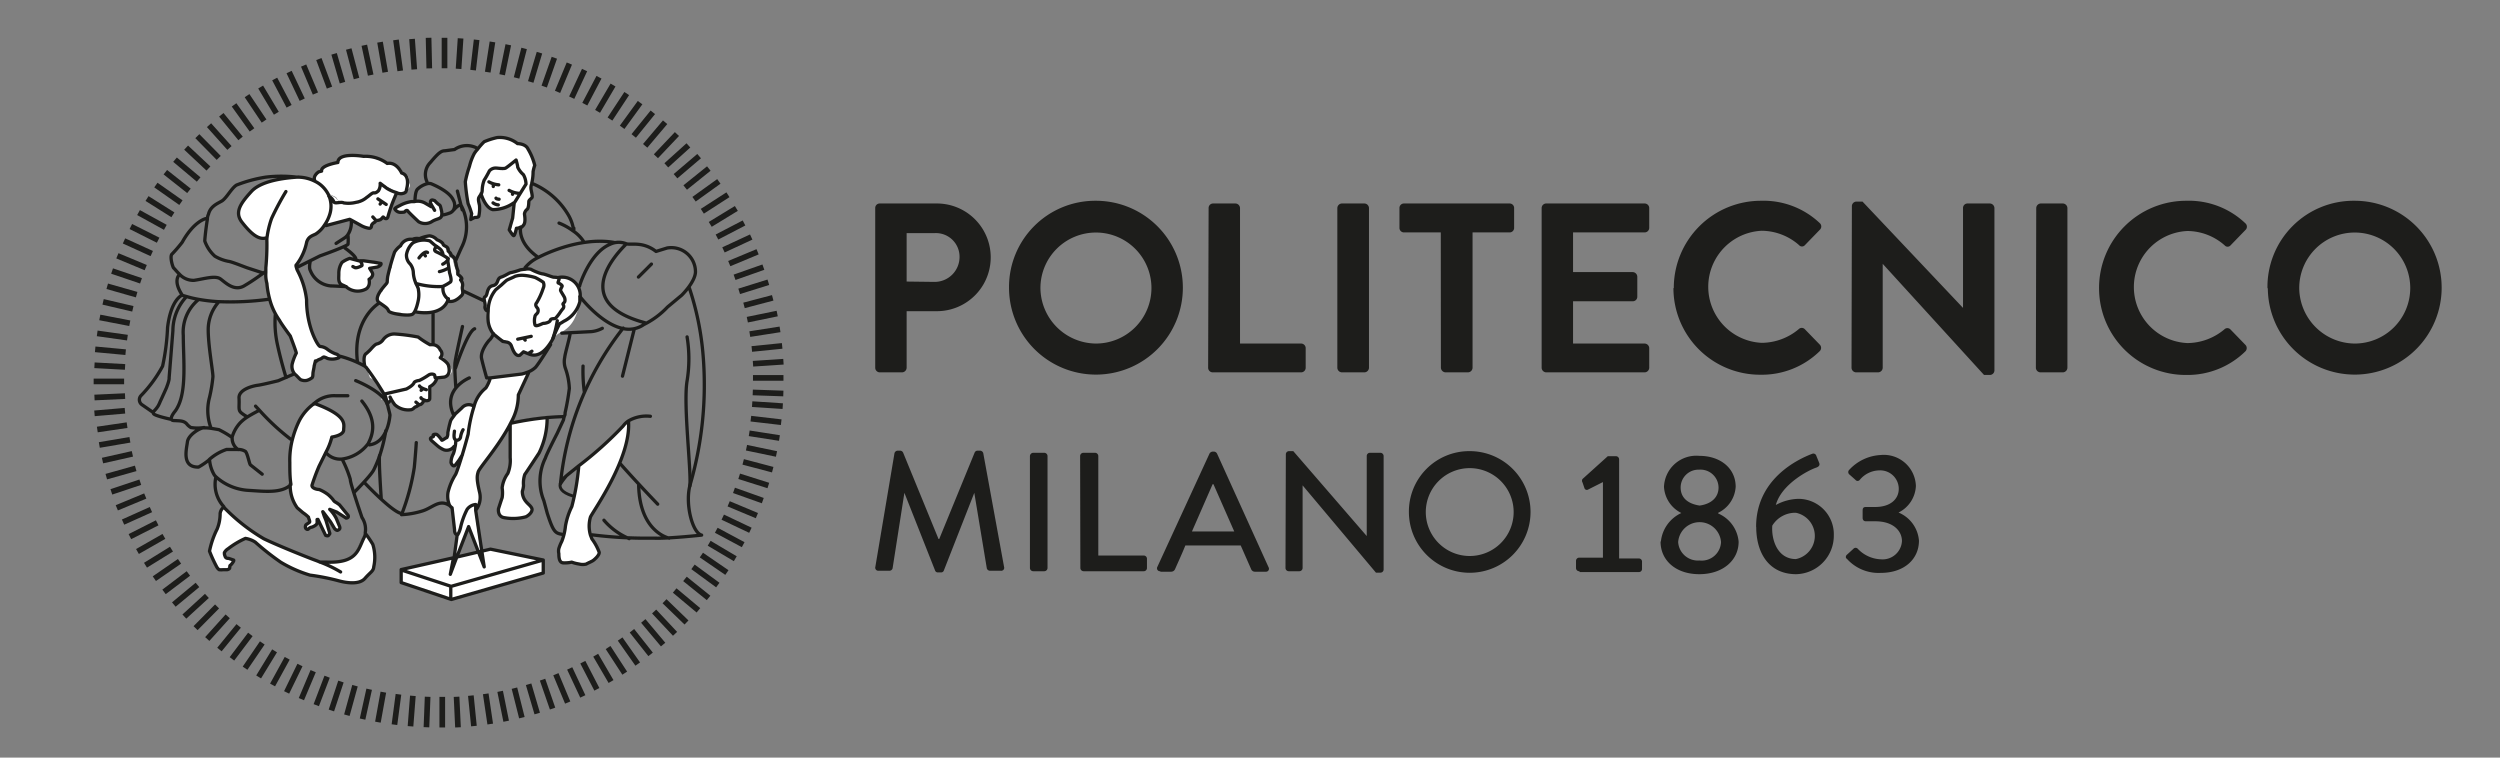 <svg id="Livello_1" data-name="Livello 1" xmlns="http://www.w3.org/2000/svg" xmlns:xlink="http://www.w3.org/1999/xlink" viewBox="0 0 211.69 64.15"><rect x="0" y="0" width="211.69" height="64.15" fill="#808080" stroke="none"/><defs><style>.cls-1,.cls-2,.cls-6,.cls-7{fill:none;}.cls-2,.cls-6,.cls-7{stroke:#1d1d1b;}.cls-2{stroke-miterlimit:10;stroke-width:0.48px;}.cls-3{clip-path:url(#clip-path);}.cls-4{fill:#fff;}.cls-5{fill:#9bbdd5;}.cls-6,.cls-7{stroke-linecap:round;stroke-linejoin:round;}.cls-6{stroke-width:0.28px;}.cls-7{stroke-width:0.25px;}.cls-8{fill:#1d1d1b;}</style><clipPath id="clip-path"><rect class="cls-1" x="-187.23" y="-265.89" width="595.28" height="841.89"/></clipPath></defs><title>logo polimi</title><path class="cls-2" d="M66.28,34.39l-2.59-.17m2.46,1.53-2.57-.3M66,37.09l-2.56-.4m2.31,1.75-2.54-.53m2.22,1.86-2.5-.66m2.13,2-2.47-.78m2,2.06-2.44-.87m1.94,2.14-2.39-1m1.84,2.24-2.34-1.11m1.73,2.33-2.28-1.22m1.61,2.41L60.05,46m1.5,2.48L59.39,47m1.39,2.54L58.68,48M60,50.63l-2-1.61m1.14,2.66L57.13,50m1,2.71-1.86-1.8m.89,2.76-1.77-1.89m.76,2.8-1.68-2m.62,2.83-1.58-2M54,56.23l-1.49-2.12M52.9,57l-1.41-2.17m.25,2.88-1.3-2.23m.1,2.89-1.19-2.3m0,2.9L48.24,56.6m-.17,2.89-1-2.4M46.79,60l-.85-2.45m-.45,2.87-.73-2.48m-.57,2.83-.63-2.5m-.7,2.8-.51-2.53m-.84,2.77-.38-2.56m-1,2.73-.26-2.58m-1.09,2.69L38.66,59M37.45,61.6l0-2.59m-1.34,2.57.1-2.58m-1.45,2.5.2-2.58m-1.56,2.44.34-2.57M32,61.15l.46-2.54M30.7,60.89l.56-2.53m-1.89,2.2.69-2.5m-2,2.1.81-2.45m-2.09,2,.92-2.41m-2.18,1.9,1-2.37m-2.25,1.8,1.13-2.32M23.08,58l1.24-2.26M21.9,57.32l1.35-2.21m-2.5,1.47,1.46-2.14m-2.57,1.35,1.56-2.07M18.58,55l1.63-2m-2.66,1.11,1.73-1.92m-2.72,1,1.82-1.84m-2.77.86,1.91-1.75m-2.8.73,2-1.66m-2.83.59,2.06-1.56M13.07,49l2.13-1.47m-2.88.33,2.2-1.36m-2.88.2,2.24-1.28M11,45.44l2.31-1.17m-2.89-.06,2.36-1.06M9.89,43,12.3,42m-2.87-.35,2.45-.82M9,40.36l2.49-.7M8.68,39l2.53-.57m-2.8-.75L11,37.24m-2.76-.87L10.76,36M8,35l2.58-.22M8,33.66l2.59-.12M7.93,32.3h2.58M8,30.93l2.59.14M8.06,29.58l2.58.24M8.23,28.23l2.56.36M8.45,26.88l2.54.49M8.73,25.56l2.52.59M9.08,24.24l2.49.71m-2.08-2,2.45.83m-2-2.12,2.4,1M10.5,20.4l2.35,1.07m-1.77-2.29,2.31,1.16M11.73,18,14,19.25m-1.55-2.44,2.19,1.38m-1.44-2.52,2.12,1.49M14,14.58l2,1.58m-1.18-2.64,2,1.68m-1.06-2.7,1.89,1.77m-.94-2.74,1.81,1.84m-.82-2.77,1.73,1.93m-.69-2.81,1.63,2m-.55-2.84L21.34,11M20.92,8.1l1.44,2.15m-.29-2.88L23.4,9.59m-.14-2.9L24.48,9m0-2.9,1.11,2.34m.12-2.89,1,2.37M27,5l.9,2.42m.39-2.86L29,7m.53-2.85.66,2.5m.66-2.82.54,2.53m.79-2.79.44,2.55m.91-2.74L33.89,6m1-2.7.19,2.58M36.29,3.2l.06,2.59M37.64,3.2l0,2.58M39,3.25l-.17,2.58m1.53-2.46-.3,2.57m1.64-2.39-.4,2.56m1.74-2.32-.52,2.54M44.38,4.1l-.64,2.5m1.94-2.14-.74,2.48m2-2.05-.86,2.44m2.13-1.95-1,2.4M49.5,5.93,48.41,8.27m2.31-1.73-1.2,2.28M51.91,7.2,50.6,9.43m2.47-1.51-1.42,2.16M54.2,8.69l-1.52,2.09m2.6-1.27-1.62,2m2.66-1.16-1.69,2m2.69-1-1.78,1.88m2.75-.92L56.42,14m2.78-.78-2,1.7m2.82-.65-2,1.61m2.85-.52-2.1,1.51m2.87-.38-2.17,1.4m2.88-.24L60.14,19M63,18.88l-2.29,1.19m2.9,0-2.35,1.09m2.89.16-2.4,1m2.89.3-2.44.86m2.86.42-2.47.77m2.84.55L63,25.86m2.81.69-2.53.52m2.77.82-2.56.4m2.74,1-2.57.26m2.68,1.08-2.58.17M66.34,32l-2.58,0m2.57,1.32-2.59-.09"/><g class="cls-3"><path class="cls-4" d="M33.28,28.21a1.88,1.88,0,0,0-.49.23,7.87,7.87,0,0,1-.82.61,10.05,10.05,0,0,0-1.08,1,1,1,0,0,0-.07.59c.05.12.47,1.19.49,1.29s.4.2.45.34.09.42.65.71l-.11.89.31-.23s1.3.07,1.44-.19a2.69,2.69,0,0,1,1-.87c.34-.16,1.14-.69,1.37-.79s.73.24.89.24,1.31-.25.82-.93-.75-1-.7-1.16-.23-.73-.93-.8a1.43,1.43,0,0,1-1-.61Z"/><path class="cls-4" d="M46.56,23.41s-1.22-.5-1.54-.57a6,6,0,0,0-2.23.5c-.46.26-.7.43-.77.63s-.71.37-.71.54a7.19,7.19,0,0,1-.28.82,2,2,0,0,0,.1.91c.11.12.07.77.18.91s.33,1,.78,1.32,1.06.46,1.15.63.53,1.13.75,1,.37-.4.65-.26a1.3,1.3,0,0,0,1.38-.1c.43-.39.86-1.3,1.36-1.54a2.57,2.57,0,0,0,1.31-1.31,4.54,4.54,0,0,0,.4-2.39A1.27,1.27,0,0,0,48,23.6c-.27,0-1.47-.19-1.47-.19"/><path class="cls-4" d="M47.33,46.44a2.62,2.62,0,0,1,.25-.61,4.88,4.88,0,0,0,.3-1.29,6.07,6.07,0,0,1,.55-1.65A20.23,20.23,0,0,0,49,39.55l0-.07a31.59,31.59,0,0,0,3.8-3.4,1.63,1.63,0,0,1,.44-.43l0,0c.22,3.11-2.93,7.5-3.22,8.07a2.73,2.73,0,0,0,0,1.55c0,.17.07.27.07.27a4.77,4.77,0,0,1,.63,1.14c0,.25-.38.58-.51.68s-.43.21-.59.31a1.22,1.22,0,0,1-.61,0,3,3,0,0,1-.62-.16,2.71,2.71,0,0,1-.75.06c-.29,0-.31-.38-.35-.78a1.24,1.24,0,0,1,0-.43"/></g><polygon class="cls-4" points="45.99 48.5 38.16 50.8 38.13 50.14 38.13 50.14 38.16 49.63 46.03 47.41 45.99 48.5"/><g class="cls-3"><path class="cls-4" d="M42.72,43.82c-.62-.08-.51-.75-.51-.75s.26-.81.31-.94a3.19,3.19,0,0,0,0-.83A2.67,2.67,0,0,1,43,40.07a2.84,2.84,0,0,0,.17-1.42c0-.21,0-2.4,0-2.4l0,0h0c.1-.17.19-.35.28-.53l.05,0a20.19,20.19,0,0,1,2.86-.45v.12a6.76,6.76,0,0,1-.68,3s-1.06,1.62-1.2,1.82a2,2,0,0,0-.11.94,2.65,2.65,0,0,1-.1.49,1.2,1.2,0,0,0,.3.86c.16.21.4.36.5.58s-.17.55-.5.71a4.16,4.16,0,0,1-1.81.08"/><path class="cls-4" d="M39.39,15.35a11.48,11.48,0,0,1,.34-1.3,6.13,6.13,0,0,1,.4-1.07,3,3,0,0,1,.29-.37h0A6.18,6.18,0,0,1,41,12a6.15,6.15,0,0,1,1.09-.34,2.36,2.36,0,0,1,1.73.51s.68,0,.88.46A4.91,4.91,0,0,1,45.28,14c0,.21-.17.43-.15.54a3.31,3.31,0,0,1-.11.95.64.64,0,0,1,0,.07.87.87,0,0,0-.08.4c0,.16.17.68.08.78s-.25.21-.25.31,0,.56-.16.68a.64.64,0,0,0-.22.38c0,.09.13.68-.07.94a1.24,1.24,0,0,1-.19.2h0c-.11.09-.2.1-.23.05s-.19.2-.19.18l-.06.17s-.05.43-.15.39-.25-.49-.25-.49l.18-1,.12-1.26v-.05l1-1.61a1.72,1.72,0,0,0-.22-.8,2,2,0,0,1-.48-.63c0-.14-.13-.61-.13-.61s-.73.59-.89.68-.68,0-.83,0a.7.7,0,0,0-.54.24c-.08.17-.37.67-.44.78a2.6,2.6,0,0,0-.17.89.59.59,0,0,1-.13.34,1.53,1.53,0,0,0-.16.26c-.07.18,0,.35.06.64a3.38,3.38,0,0,1-.05.89c0,.14-.28.14-.33.14a2.19,2.19,0,0,0-.37.17s.07-.39.09-.48a5.91,5.91,0,0,0-.3-.85,14,14,0,0,1-.24-1.86"/><path class="cls-4" d="M38.68,47.16l-.28.06.27-2h0a2.2,2.2,0,0,0,.23-.58,6.56,6.56,0,0,1,.56-1.56,1.05,1.05,0,0,1,.73-.42l0,.51.5,3.56-.09.26-.94-2.44Z"/><path class="cls-4" d="M40.82,16.1a2.9,2.9,0,0,1,.16-.89,9,9,0,0,0,.45-.78.68.68,0,0,1,.54-.24,2.31,2.31,0,0,0,.83,0c.16-.09.89-.68.89-.68s.11.47.13.61a2,2,0,0,0,.48.63,1.72,1.72,0,0,1,.22.8l-1,1.61v.05h-.05a3.08,3.08,0,0,1-1.76.57c-.63-.17-1-1.35-1-1.35h-.07a.59.59,0,0,0,.13-.34"/></g><polygon class="cls-4" points="33.97 48.26 38.4 47.22 38.68 47.16 40.29 46.78 40.56 46.72 41.53 46.49 46.03 47.41 38.16 49.63 33.97 48.26"/><g class="cls-3"><path class="cls-4" d="M37.93,41.68a5.25,5.25,0,0,1,.65-1.49,16.94,16.94,0,0,0,.57-1.72c.26-.85.49-1.68.49-1.68a11.87,11.87,0,0,1,.49-2.35,2.94,2.94,0,0,1,1-1.57,3.15,3.15,0,0,0,.37-.81V32l2.68-.33a2.66,2.66,0,0,0,.41-.13l.15.07-.86,1.85a4.6,4.6,0,0,1-.59,2.27c-.09.19-.19.38-.29.57-1,1.77-2.4,3.47-2.46,3.68s-.15.58.12,1.72a1.79,1.79,0,0,1-.32,1.51h-.06l0-.51a1.05,1.05,0,0,0-.73.42,6.56,6.56,0,0,0-.56,1.56,2.2,2.2,0,0,1-.23.58h0c-.3,0-.28-.42-.28-.42L38.27,43a.87.87,0,0,1-.22-.26,2.12,2.12,0,0,1-.12-1.08"/><polyline class="cls-5" points="38.58 35.03 38.58 35.03 38.58 35.03 38.58 35.03"/><path class="cls-5" d="M38.57,35Z"/><path class="cls-4" d="M36.6,37.41c-.42-.36.18-.26.1-.45s.12-.16.25-.14.42.44.46.5.37-.18.43-.23.08-.28.08-.4a9.9,9.9,0,0,1,.23-1c.05-.14,0-.1.42-.64h0l.5-.45a.75.75,0,0,1,1-.15h0a13,13,0,0,0-.49,2.36s-.23.83-.49,1.68h0l-.27.44-.27.37c-.26.36-.42-.14-.42-.14a1.43,1.43,0,0,1,.2-.75,2.09,2.09,0,0,0,.12-.53h-.05a.77.77,0,0,1-.82.28,2.11,2.11,0,0,1-.61-.37Z"/><path class="cls-5" d="M38.57,35Z"/><path class="cls-4" d="M34.44,21.57a1.78,1.78,0,0,1,.55-1,2,2,0,0,1,1.43-.15l.38.33a3.14,3.14,0,0,1,.51.28.52.52,0,0,1,.2.35,3.45,3.45,0,0,0,.25.41,4.49,4.49,0,0,1,.23.68c0,.09.09.53.09.59s.16.61,0,.75,0,1.46-.15,1.56c-.24.35-.43.9-.78,1a4.41,4.41,0,0,1-1.93,0l.18-1.81a2.8,2.8,0,0,0-.13-.38A2.67,2.67,0,0,1,35,23.11a1.28,1.28,0,0,0-.27-.75,1,1,0,0,1-.31-.79"/><path class="cls-4" d="M33.18,34.06l-.39.11-.27-.76c.12-.21,1.07-.06,1.16-.14s.4,0,.44-.11.2-.1.37-.23.22-.27.33-.29a.63.63,0,0,0,.33-.26c0-.08.29-.12.43-.17a7.3,7.3,0,0,0,.79-.46.49.49,0,0,1,.42-.06c.14,0,.18.29.18.29a1.14,1.14,0,0,1-.47.76s0,.7,0,1-.49.17-.49.17-.16.33-.3.35-.29.18-.4.2a2.67,2.67,0,0,0-.5.28c-.17.11-1-.22-1-.22Z"/><path class="cls-4" d="M34,18a.56.56,0,0,1-.53-.29c0-.09.42-.28.42-.28a2.78,2.78,0,0,1,1-.34l.24,0a1.25,1.25,0,0,1,.94.15l.41.25h.08a1.14,1.14,0,0,1-.1-.2.23.23,0,0,1,0-.27c.08-.12.29,0,.31,0s.15.17.32.3.14,0,.28.63a1,1,0,0,1,0,.32c-.05.32-.4.32-.84.53a1.29,1.29,0,0,1-1.12,0s-.85-.8-.9-.88-.14-.07-.22,0,0,.09-.36.1"/></g><polygon class="cls-4" points="33.97 48.26 38.16 49.63 38.13 50.14 38.13 50.31 38.16 50.41 38.13 50.76 33.93 49.38 33.97 48.26 33.97 48.26"/><g class="cls-3"><path class="cls-4" d="M34.05,26.53c-.2-.15-1,.06-1.14-.2s-.25-.32-.8-.71,0-.89.19-.92.08-.13.08-.13.12-.23.32-.41.11-.17.16-.75.31-.72.31-.72a1.68,1.68,0,0,1,.2-1.16c0-.39.6-.77.6-.77a.78.78,0,0,1,1-.42l.54-.24a1.4,1.4,0,0,0,.44,0,1.11,1.11,0,0,1,.55,0,.47.47,0,0,1,.41.24s.36,0,.41.23.49.1.43.54a1.52,1.52,0,0,1,.27.55c0,.18.3.12.39.47a.51.51,0,0,1,0,.13,3.25,3.25,0,0,0,.15.51c.08.15,0,.29.05.31s.33.25.32.36a2.36,2.36,0,0,1-.05.33.63.63,0,0,1,.18.56c-.09.29.21.56-.17.84s-.44.38-.41.43a3.17,3.17,0,0,0-.4-.15l-.22-.09a.61.61,0,0,1-.2-.2c0-.07-.16-.09-.13-.8l-.06-.11a2.89,2.89,0,0,0,.58-.38c.17-.14,0-.69,0-.75s-.09-.5-.09-.59a4.3,4.3,0,0,0-.17-.54.74.74,0,0,0-.06-.14,3.45,3.45,0,0,1-.25-.41.52.52,0,0,0-.2-.35,4.21,4.21,0,0,0-.51-.28l-.38-.33a1.88,1.88,0,0,0-1.43.16,1.71,1.71,0,0,0-.55,1,1,1,0,0,0,.31.79,1.28,1.28,0,0,1,.27.75,2.67,2.67,0,0,0,.24,1.06,2.8,2.8,0,0,1,.13.38,1.61,1.61,0,0,1,0,.82,2.34,2.34,0,0,0-.13.79c0,.2-.36.38-.4.42s-.65.1-.86,0"/><path class="cls-4" d="M26.68,15.26c-.14-.37.59-.79.59-.81,0-.46.58-.42.58-.42,0-.38.79-.26.79-.26l.36-.46a5.5,5.5,0,0,1,1.82-.06c1-.16,1.07.25,1.07.25a1.45,1.45,0,0,1,1,.35c.21-.17.51.12.51.12a.91.91,0,0,1,.71.69c.76.22.41.71.41.71.44.41,0,.6,0,.7s0,.28-.41.34a.78.78,0,0,1-.43-.09c-.32-.14-.64-.4-.82-.45s-.22-.19-.22-.19c-.18,0-.15.12-.24-.13l-.11,0a1,1,0,0,1-.15.64c-.2.18-.27.18-.39.17s-.41.27-.59.38a.83.83,0,0,1-.36.14c-.1,0-.31.45-.54.28,0,0-.16-.21-.32-.06a.7.7,0,0,1-.73.11c-.23-.13-.6-.18-.67-.38s-.39-.24-.63-.4l-.06,0a2.48,2.48,0,0,0-.7-.84,2.76,2.76,0,0,0-.45-.28l0-.06Z"/><path class="cls-4" d="M28.72,23.09a1.64,1.64,0,0,1,.28-.92c.16-.27.65-.35.65-.35l.45.12.45.12.27,0,.77.11c.09,0,.71.11.71.11.05.18-.31.3-.31.3l-.66.11.2.34c.21.33-.24.6-.24.6a.7.7,0,0,1-.28.83,1.48,1.48,0,0,1-1.66-.2,2.09,2.09,0,0,0-.3-.15c-.44-.17-.32-.58-.33-1"/><path class="cls-4" d="M27.47,19.05a3.24,3.24,0,0,0,.46-.91,2.3,2.3,0,0,0-.12-1.7l.06,0c.24.16.58.27.63.4s.44.25.67.38a.7.7,0,0,0,.73-.11c.15-.15.32.06.32.06.23.17.44-.27.54-.28a.83.83,0,0,0,.36-.14c.18-.11.46-.39.59-.38s.19,0,.39-.17a1,1,0,0,0,.15-.64l.15-.1a.41.41,0,0,0,.26.25s-.11.12.16.19.5.31.82.45l0,.05a.88.88,0,0,0-.16.29,12.7,12.7,0,0,0-.58,1.63c-.09.46-.41.1-.41.1a1.11,1.11,0,0,1-.22.22.88.88,0,0,1-.34.06s-.14.19-.21.2-.2.16-.2.24,0,.19-.2.22a2.08,2.08,0,0,1-.73-.25l-.8-.44-.12-.06-2,.53Z"/><path class="cls-4" d="M24.5,39.22a7.33,7.33,0,0,1,.22-2,9.11,9.11,0,0,1,.58-1.57,4.16,4.16,0,0,1,1.27-1.44c2.87,1,2.51,1.76,2.48,2.23S28,37,28,37a5.35,5.35,0,0,1-.5,1.31l-.17.32L27,39.5a17.1,17.1,0,0,0-.6,1.61c0,.27.44.33.61.38a2.41,2.41,0,0,1,1.17.85.68.68,0,0,0,.16.19,2.21,2.21,0,0,1,.4.25l.66.81c.06.06.11.18.07.24a.31.31,0,0,1-.18.07l-.8-.51-.59-.23a2.88,2.88,0,0,1,.55.76s.19.46.29.68,0,.29-.15.33-.28-.14-.28-.14l-.33-.57-.64-.85.13.39.13.34.17.57s.11.4.15.5,0,.15-.1.2-.25,0-.25,0L26.88,44s0,.14,0,.3-.4.34-.48.36a.44.44,0,0,0-.27.15c-.08.1-.15,0-.15,0-.15-.08-.08-.31-.05-.35s.25-.16.31-.23-.06-.35-.09-.43-.43-.33-.48-.38L25.17,43a3.21,3.21,0,0,1-.59-2h0c0-.59-.06-1.22-.08-1.82"/><path class="cls-4" d="M20.5,18.83c-.66-.84-.15-1.57.79-2.61S24.7,15,25.26,15v0a3.24,3.24,0,0,1,1.4.34,2.76,2.76,0,0,1,.45.28,2.48,2.48,0,0,1,.7.84,2.35,2.35,0,0,1,.12,1.7,3.24,3.24,0,0,1-.46.91,2.46,2.46,0,0,1-.74.75c-.3.15-.6.22-.75.67a5,5,0,0,1-.88,1.93s-.08,0,0,.23a1.53,1.53,0,0,0,.09.24,6.9,6.9,0,0,1,.77,2.49,7.85,7.85,0,0,0,.37,2.43c.21.68.62,1.51.79,1.52a1.1,1.1,0,0,1,.62.25,3,3,0,0,0,.69.38c.08,0,.26.11.29.2s0,.13-.18.19a1.51,1.51,0,0,1-.81,0,.88.88,0,0,0-.3-.12c-.07,0-.17.1-.24.14s-.31.11-.4.23h0c0,.05-.13.33-.15.42a4.86,4.86,0,0,0-.1.61c0,.15,0,.34-.11.39a1.24,1.24,0,0,1-.41.21.87.87,0,0,1-.55-.07c-.14-.12-.3-.32-.44-.43a.45.45,0,0,1-.09-.1,1,1,0,0,1-.17-.78,5.31,5.31,0,0,1,.35-.93c0-.11-.5-1.44-.5-1.44s-.78-1.06-.91-1.32a5.38,5.38,0,0,1-.84-1.81A7.77,7.77,0,0,1,22.6,24a2.65,2.65,0,0,1-.08-.91,3.29,3.29,0,0,1,0-.42,20,20,0,0,0,.08-2.19,2.9,2.9,0,0,0,0-.29h-.09c-.69.25-1.41-.47-2.08-1.31"/><path class="cls-4" d="M18.36,48a11.67,11.67,0,0,1-.66-1.36,7.21,7.21,0,0,1,.65-1.87,3.5,3.5,0,0,0,.24-1.31.82.82,0,0,1,.26-.49l0-.06.07.06a16.21,16.21,0,0,0,3.33,2.62c1.29.62,4.12,1.74,4.42,1.84l.33.13h0l.61,0c2.49.09,2.61-1,3.09-2a1.34,1.34,0,0,0,.14-.36l.1,0a8.06,8.06,0,0,1,.58.86A3.82,3.82,0,0,1,31.66,48c0,.36-.26.4-.76,1s-1.64.35-2.17.2a20.84,20.84,0,0,0-2.47-.48,10.64,10.64,0,0,1-2.47-1.09,22.14,22.14,0,0,1-2.17-1.7,1.84,1.84,0,0,0-.83-.31,7,7,0,0,0-1.48.87.8.8,0,0,0-.3.33c-.05.13,0,.21.06.34s.2.13.3.17l.41.14c.11,0-.2.42-.27.45s-.05.14-.05.22-.18.13-.24.15-.26,0-.31,0a2,2,0,0,1-.35,0s-.2-.18-.2-.24"/><path class="cls-6" d="M16.77,25.4a3.57,3.57,0,0,0-1.25,3c0,2,.31,4.67-.51,6.13a2,2,0,0,1-.2.31s-.62.74-.1.77.84,0,1.1.28a1.26,1.26,0,0,0,.35.31,3.37,3.37,0,0,0,1.12,0M18.5,25.59a3.56,3.56,0,0,0-.87,2.31c0,1.41.4,3.5.4,4a12.78,12.78,0,0,1-.29,1.75,4.23,4.23,0,0,0,.1,2.52M15.21,23.24h0c-.07.06-.57.54.21,1.73m7-1.93-.17.12c-.29.21-.87.63-1.5,1-.88.58-1.64-.22-2.08-.54s-1.39,0-2.25.12a1.61,1.61,0,0,1-1.24-.54c-.22-.21-.38-.42-.47-.5s-.36-1-.14-1.19a12.08,12.08,0,0,0,.86-1c1-1.8,2-2,2-2m9.28,12.05L26.6,31c0,.11-.09.46-.1.61s0,.34-.1.39a1.21,1.21,0,0,1-.42.21.84.84,0,0,1-.54-.07c-.14-.12-.3-.32-.44-.43a.45.45,0,0,1-.09-.1,1,1,0,0,1-.17-.78,4.33,4.33,0,0,1,.35-.93c0-.11-.51-1.45-.51-1.45s-.78-1.05-.91-1.32a5.48,5.48,0,0,1-.84-1.81A7.55,7.55,0,0,1,22.6,24a2.77,2.77,0,0,1-.09-.91c0-.12,0-.27,0-.42a20.79,20.79,0,0,0,.09-2.19,2.52,2.52,0,0,1,0-.29A7.94,7.94,0,0,1,23,18.49a23.55,23.55,0,0,1,1.21-2.27M26.76,30.6h0m-4.53-7.5L21,22.7c-.2-.06-1.4-.55-1.65-.57a3.56,3.56,0,0,1-1.16-.44,3.15,3.15,0,0,1-.85-1.28c0-.17.1-1.13.22-1.84q0-.24.09-.42c.16-.67.72-.89,1.12-1.12s.82-1.09,1.26-1.36A11.55,11.55,0,0,1,22.5,15a10.91,10.91,0,0,1,2.62,0h.14a3.2,3.2,0,0,1,1.39.34,2.46,2.46,0,0,1,.46.28,2.56,2.56,0,0,1,.69.84,2.3,2.3,0,0,1,.12,1.7,3.22,3.22,0,0,1-.45.91,2.46,2.46,0,0,1-.74.75c-.31.15-.61.22-.76.67a4.69,4.69,0,0,1-.87,1.93s-.08,0,0,.24a1.28,1.28,0,0,0,.08.23,7,7,0,0,1,.78,2.5,8.1,8.1,0,0,0,.36,2.42c.21.69.63,1.52.8,1.53a1.12,1.12,0,0,1,.62.25,2.77,2.77,0,0,0,.69.38c.08,0,.25.11.29.2s0,.13-.19.18a1.42,1.42,0,0,1-.8,0,1,1,0,0,0-.3-.12c-.07,0-.17.1-.24.14s-.31.1-.41.23h0l0,0M22.57,20.13c-.69.26-1.41-.46-2.07-1.3s-.16-1.58.79-2.62,3.4-1.18,4-1.22m-.12,7.64,1.08-.54.84-.42s1.25-.44,1.94-.75c.25-.11.43-.2.44-.25a4.13,4.13,0,0,0,0-.71m.27-1.3a1.82,1.82,0,0,1-.32,1.26,1.1,1.1,0,0,1-.25.23l-.71.46m4-2.23s.31.36.41-.1a12.7,12.7,0,0,1,.58-1.63.88.88,0,0,1,.16-.29m-6,2.74,2-.53.12.06.8.44a2.07,2.07,0,0,0,.72.26c.2,0,.2-.14.21-.23s.14-.22.2-.24.2-.19.2-.19a1,1,0,0,0,.35-.07,1.11,1.11,0,0,0,.22-.22h0m-5.79-3.13c-.12-.32.21-.61.35-.7l.24-.06a.09.09,0,0,0,0-.05c0-.46,1.38-.68,1.38-.68,0-.9,2.18-.52,2.18-.52a3.07,3.07,0,0,1,2,.6c.8-.15,1.22.81,1.22.81.76.22.43,1.31.41,1.41s0,.28-.41.34a.78.78,0,0,1-.43-.09,3.23,3.23,0,0,1-.82-.36l-.57-.43a1,1,0,0,1-.15.64c-.2.18-.27.18-.4.17s-.4.27-.58.38a1.8,1.8,0,0,1-.9.42,2.61,2.61,0,0,1-1.06.05c-.23-.13-.75.11-.83-.09a1,1,0,0,0-.43-.48m3.73,1.76.27.3M26.28,22.1s-.15.56,0,.81A2.06,2.06,0,0,0,28,24.21c.13,0,1.32.06,1.32.06M29.21,21s.83.59.91.88m-5.23,9.79-1.33.57s-1.37.34-1.71.38-1.65.32-1.61,1.09-.09,1,.18,1.24a3.09,3.09,0,0,0,.51.34m1-.53s-.53.26-1,.56a3.35,3.35,0,0,0-.58.47A3,3,0,0,0,19.66,37a1,1,0,0,0,0,.17,1.15,1.15,0,0,0,.51.9M19.59,37a8.06,8.06,0,0,0-1.06-.62L18,36.29a3.8,3.8,0,0,0-.76-.06c-.31,0-1.3.6-1.37,1.19s-.52,2.16.94,2.13a5.56,5.56,0,0,0,.82-.55.38.38,0,0,0,.09-.09,4.26,4.26,0,0,1,1.46-.85c.12,0,.6,0,1,0a1.11,1.11,0,0,1,.61.17c.19.24.31,1,.41,1.13l1,.79m5.15,3.19h0l.64.85.34.57s.17.19.27.14.24-.1.15-.33l-.28-.68a3.15,3.15,0,0,0-.55-.76l.59.23.8.51s.13,0,.17-.08,0-.17-.07-.23l-.66-.81a3.14,3.14,0,0,0-.39-.26.6.6,0,0,1-.16-.18,3.41,3.41,0,0,0-.42-.43,3.45,3.45,0,0,0-.75-.43c-.18,0-.65-.1-.61-.37a17.1,17.1,0,0,1,.6-1.61l.41-.83.16-.33a5.38,5.38,0,0,0,.51-1.3s1-.14,1-.61.38-1.19-2.48-2.24a4.13,4.13,0,0,0-1.27,1.45,8.24,8.24,0,0,0-.58,1.56,7,7,0,0,0-.23,2c0,.59,0,1.23.09,1.81m2.29,3h0l.65,1.35s.19.09.25,0,.13-.11.1-.2-.15-.5-.15-.5l-.17-.57-.14-.34-.13-.39M24.58,41a3.16,3.16,0,0,0,.59,2l.48.41a3.26,3.26,0,0,1,.47.38c0,.08.15.37.09.43s-.28.19-.31.23-.1.27.06.35c0,0,.07.06.15,0a.49.49,0,0,1,.27-.16c.07,0,.46-.18.47-.35s0-.29,0-.3m-5.21-9.6.31.33a19.33,19.33,0,0,0,2.65,2.46M17.75,39a2.94,2.94,0,0,0,.41,1.24l.1.11A4.48,4.48,0,0,0,21,41.52c1.37.08,2.82.28,3.63-.48h0m-6.35-.64a2.8,2.8,0,0,0,.66,2.49L19,43a16,16,0,0,0,3.34,2.62c1.28.62,4.11,1.74,4.42,1.84l.33.13a10.74,10.74,0,0,1,1.75.84m-9.95-5.44a.81.81,0,0,0-.25.49,3.48,3.48,0,0,1-.25,1.31,7.39,7.39,0,0,0-.65,1.88A11.67,11.67,0,0,0,18.35,48a.71.71,0,0,0,.21.24,1.76,1.76,0,0,0,.34,0c.05,0,.24,0,.31,0s.23-.06.24-.15,0-.2.05-.22.39-.42.27-.45l-.41-.14c-.1,0-.24,0-.3-.17S19,46.93,19,46.8a.83.83,0,0,1,.31-.33,7.16,7.16,0,0,1,1.47-.88,2.08,2.08,0,0,1,.84.32,22,22,0,0,0,2.16,1.7,10.84,10.84,0,0,0,2.47,1.09,18.93,18.93,0,0,1,2.47.49c.53.14,1.68.36,2.18-.21s.72-.61.75-1a3.69,3.69,0,0,0-.08-1.88,8.06,8.06,0,0,0-.58-.86M28.7,30.14a8.9,8.9,0,0,1,2.16.85l0,0a1.12,1.12,0,0,1,.19.17M29,38.94a9.64,9.64,0,0,1,.66,1.64c0,.26.36,1.33.63,2.17l.36,1.07a1.8,1.8,0,0,1,.28,1.28.7.7,0,0,1,0,.14,1.65,1.65,0,0,1-.14.36c-.48,1-.6,2.08-3.1,2l-.61,0m4.2-9.93c1.43-.19,1.7-2,1.74-2.52,0-.08-.13-.56-.13-.56s-.12-.54-.24-1a25.6,25.6,0,0,0-1.53-2.33M30.89,31s-.22-.92.16-1.09l.05-.05a3.43,3.43,0,0,0,.28-.27c.12-.13.39-.46.56-.47a.91.91,0,0,0,.47-.31,1.18,1.18,0,0,1,1-.53,15.49,15.49,0,0,1,2,.26,7.44,7.44,0,0,0,1,.65,1.83,1.83,0,0,1,.28,0,.72.72,0,0,1,.59.45.45.45,0,0,1,0,.65s.6.35.69.64.17.85-.34,1c0,0-.63.07-.74.07s0-.26-.18-.3a.49.49,0,0,0-.42.06,6,6,0,0,1-.79.46c-.14,0-.4.09-.43.17s-.14.28-.66.55l-1.92.44m.54.24a3.66,3.66,0,0,0,.4.65,1.68,1.68,0,0,0,1.4.42c.2-.06.25-.21.37-.24s.26-.18.4-.2.31-.34.31-.34.47.11.48-.17,0-1,0-1A1.15,1.15,0,0,0,37,32M35.4,34.2l-.18-.15M36,33.9s-.35-.11-.35-.22m-8,4.7a1.57,1.57,0,0,0,1.31.49h0a3.29,3.29,0,0,0,2.21-1.3c.44-.84.77-2-.53-3.61m6.88-9.68a1.07,1.07,0,0,0,.37,1c.06.1.13.24.13.24a.93.93,0,0,0,.47-.06A1.66,1.66,0,0,0,39,25.1c.37-.28.07-.55.16-.85A.6.6,0,0,0,39,23.7a.11.11,0,0,0,.11-.1c0-.11-.29-.34-.33-.36s0-.17,0-.31a2.41,2.41,0,0,1-.15-.51c0-.05-.07-.33-.08-.36a.62.62,0,0,0-.35-.44c0-.2-.25-.36-.25-.36.06-.44-.38-.38-.43-.58S37,20.3,37,20.3a1,1,0,0,0-.63-.33,3.23,3.23,0,0,0-.86.24.93.93,0,0,0-.59.06.93.93,0,0,0-1,.54,1.85,1.85,0,0,0-.51.54,19.35,19.35,0,0,0-.58,2.06c-.08.57,0,.44-.1.59s-1.18,1.22-.63,1.61.7.46.8.71,1.66.46,2,.3.53-1.25.53-1.25a2.44,2.44,0,0,0,0-.83c0-.13-.08-.26-.13-.38A2.63,2.63,0,0,1,35,23.11a1.28,1.28,0,0,0-.27-.76,1,1,0,0,1-.31-.79,1.71,1.71,0,0,1,.55-1,1.93,1.93,0,0,1,1.43-.16l.38.33c.06.05.31.21.48.35a.8.8,0,0,1,.24.4m.42.57c0,.09.14.93.14,1s.24.69.08.83a4.09,4.09,0,0,1-.67.38A7,7,0,0,1,35.21,24m-3.1,1.66s-2.29,1.32-1.84,5m6.4-4.07,0,2.6M32.28,42.19s-.22-3.16-.14-3.61m3-21.58s0-.81.23-1a1.92,1.92,0,0,1,.79-.44.6.6,0,0,1,.35,0c.41.17,1.58.7,1.87,1.38a.85.85,0,0,1,0,.87.68.68,0,0,1-.25.21,3.67,3.67,0,0,1-.7.2m3-5.64h0m-4.28,2.8a1.45,1.45,0,0,1,.28-1.61c.71-.84.94-1,1.24-1l.82-.11a1.81,1.81,0,0,1,1.93-.1m-1.87,9.59s.5-1.14.54-1.21a3.85,3.85,0,0,0,0-3.47c-.13-.34-.65.29-.68.32h0m5.32,1.54s-.14.66-.24.62-.37-.49-.37-.49l.29-1,.13-1.26v0l1-1.61a1.72,1.72,0,0,0-.22-.8,1.89,1.89,0,0,1-.48-.63c0-.14-.14-.61-.14-.61s-.72.59-.88.68-.69,0-.83,0a.7.7,0,0,0-.55.24c-.08.17-.36.67-.44.78a2.6,2.6,0,0,0-.17.89.66.66,0,0,1-.12.34,1.64,1.64,0,0,0-.17.26c-.06.18,0,.35.06.64a3.07,3.07,0,0,1-.05.9c0,.13-.28.14-.33.13a2,2,0,0,0-.36.18s.06-.39.08-.49a5.91,5.91,0,0,0-.3-.85,15.92,15.92,0,0,1-.24-1.86,9.6,9.6,0,0,1,.35-1.3,4.84,4.84,0,0,1,.4-1.07,2.24,2.24,0,0,1,.28-.37h0A5.26,5.26,0,0,1,41,12a6.31,6.31,0,0,1,1.09-.35,2.41,2.41,0,0,1,1.73.51s.69,0,.89.46A5,5,0,0,1,45.28,14a3.08,3.08,0,0,0-.14.54,4.2,4.2,0,0,1-.11.95l0,.07a.85.85,0,0,0-.07.4c0,.16.17.68.08.78s-.25.21-.26.31,0,.56-.15.68a.59.59,0,0,0-.22.38c0,.09.13.68-.07.94a1.25,1.25,0,0,1-.19.2h0a.4.4,0,0,0-.24.06Zm-3-2.93s.34,1.19,1,1.35a3.1,3.1,0,0,0,1.77-.57m5.09,2.26v-.12M45.1,15.55a6.43,6.43,0,0,1,3,2.61,3.49,3.49,0,0,1,.44,1.14v.18h0m.9,1a3.15,3.15,0,0,0-.93-.94,5.23,5.23,0,0,0-1.17-.65m-3.25.33s-.32,1.28,1.43,2.53M41,25.48l-1.81-.86M40.29,43.2a1.79,1.79,0,0,0,.32-1.51c-.27-1.14-.22-1.39-.12-1.73S42,38.05,43,36.28q.16-.28.3-.57a4.71,4.71,0,0,0,.59-2.27l.86-1.85h0M38.4,47.23l-.27,1.4.55-1.46,1-2.58L41,48l-.72-4.78,0-.5a1,1,0,0,0-.73.42,6.41,6.41,0,0,0-.56,1.56,2.2,2.2,0,0,1-.23.58h0c-.3,0-.27-.42-.27-.42L38.28,43a.77.77,0,0,1-.23-.25,2,2,0,0,1-.11-1.08,5,5,0,0,1,.64-1.5c.13-.27.36-1,.58-1.71s.48-1.69.48-1.69a12.09,12.09,0,0,1,.5-2.35,2.9,2.9,0,0,1,1-1.57,3.15,3.15,0,0,0,.37-.81m-2.79,13.2-.27,2m3.33-19a1.37,1.37,0,0,1-.29.51c-.14.11-.85,1-.71,1.62s.43,1.63.43,1.63l.29,0,2.69-.33a3.09,3.09,0,0,0,.41-.13,1.89,1.89,0,0,0,.75-.44c.33-.38,1.27-1.92,1.27-1.92M34,48.27l4.2,1.38L46,47.42l-4.47-.92-2.85.67-.28.06-4.43,1h0m0,0v1.1l4.25,1.43L46,48.52v-1.1m-7.83,2.23v1.08m3.06-24.41a.39.39,0,0,1-.16-.4c.06-.24-.19-.68,0-.79s.15-.42.3-.67a.49.49,0,0,1,.36-.27c.52-.11.31-.6.69-.72s.73-.4.87-.39a6.07,6.07,0,0,0,.77-.23,3.81,3.81,0,0,1,.4-.05,1.1,1.1,0,0,1,.49,0,3.93,3.93,0,0,0,.56.26,2.24,2.24,0,0,0,.42.13c.17,0,.82.27.94.28s.51,0,.47.18-.14.29-.05.32.33.18.31.26-.16.27-.13.37.28.47.33.59.06.31,0,.39-.18.15-.11.22a.28.28,0,0,1,0,.31,3.15,3.15,0,0,0-.25.33,4.25,4.25,0,0,1-.39.5c-.11.08-.41,0-.45.18s-.47.27-.57.26-.64.34-.73.13a1.36,1.36,0,0,1,0-.71c0-.13.2-.24.24-.35a.41.41,0,0,0,0-.31c0-.05-.31-.27-.1-.5A6,6,0,0,0,46,24.4a.58.58,0,0,0,0-.5,4.87,4.87,0,0,0-.68-.4,4.65,4.65,0,0,0-.93-.18,1.94,1.94,0,0,0-.78.08c-.17.1-.61.27-.7.33s-.44.39-.44.39l-.49.41a2.79,2.79,0,0,0-.64,1.8,4.89,4.89,0,0,0,0,.91,2.17,2.17,0,0,0,.41,1c.1.11.82.67.82.67l.35.06a.49.49,0,0,1,.36.27c.09.2.31,1,.74.84l.31-.29.54.22c.07,0,.79.39,1.64-.83a4,4,0,0,0,.27-.43,14.49,14.49,0,0,1,.61-1.35c.08,0,.35-.21.44-.24a2.57,2.57,0,0,0,1.27-1.62s0-.18,0-.43m-.83,3.14c0,.25-.42,1.66-.45,2a1.75,1.75,0,0,0,.06.95,5.76,5.76,0,0,1,.33,1.69,20.07,20.07,0,0,1-.36,2.06c0,.12,0,.21-.07.28l-.07.33-.53,1.14s-.88,1.7-1,2.09a4.38,4.38,0,0,0-.13,3.6l.29,1.07c.5,1.55.67,1.69,1.23,1.78M49,39.55a20.06,20.06,0,0,1-.58,3.34,6.07,6.07,0,0,0-.54,1.66,4.88,4.88,0,0,1-.31,1.29,3.93,3.93,0,0,0-.25.61,1,1,0,0,0,0,.43c0,.4.06.74.35.78a2.67,2.67,0,0,0,.74-.06,3.17,3.17,0,0,0,.63.16,1.22,1.22,0,0,0,.61,0c.16-.1.46-.21.59-.31s.51-.43.5-.68a4.46,4.46,0,0,0-.62-1.14L50,45.32a2.73,2.73,0,0,1,0-1.55c.28-.57,3.44-5,3.22-8.08m1.85-.44a3,3,0,0,0-1.87.4h0a1.79,1.79,0,0,0-.44.43,30.76,30.76,0,0,1-3.8,3.4c-.44.36-.81.65-1,.81a6.69,6.69,0,0,0-.5.67,25.26,25.26,0,0,1,5.31-13.18m-8.31-5.11a3.26,3.26,0,0,1,1.14-.88C45.75,21.71,49,20,52,20.53m-2.92,3.69c0-.1.88-2.83,2.57-3.53A1.68,1.68,0,0,1,53,20.63c.36.16,1.38-.24,2.55.66l.94-.29a2.05,2.05,0,0,1,2.4,2c0,.86-1.17,2-1.17,2l-1.2,1a7,7,0,0,1-2,1.48,2.2,2.2,0,0,1-1.77.34c-1.87-.39-3.61-2.67-3.61-2.67m2,18.9a5.72,5.72,0,0,0,2.14,1.56m-8.51-15.7.27-.17m-6.44,3.09s-.11-1.42-.08-2c0-.31.35-1.85.64-3.18M39.74,32s-2.3.93-1.36,3.07m.2-.05c-.4.54-.37.49-.43.63a9.52,9.52,0,0,0-.23,1,.7.7,0,0,1-.08.4c-.06,0-.4.27-.43.22s-.33-.47-.46-.49-.34,0-.25.13-.52.09-.1.45l.41.36a2.07,2.07,0,0,0,.61.38.77.77,0,0,0,.82-.29M38.58,35h0m1.53-.61a.76.76,0,0,0-1,.15l-.5.46h0m-.13,1.51c0,.15-.15.72.19.77A.33.33,0,0,0,39,37a1.74,1.74,0,0,1,.21-.61m-.62,1s0,.25-.07.51a2.53,2.53,0,0,1-.13.52,1.59,1.59,0,0,0-.2.75s.16.51.42.14l.27-.36.28-.45m2.59-21.32a.85.85,0,0,0,.44.17M42,16.78s0,.07.26.09M37.21,23a2.55,2.55,0,0,0,.68-.26m-2.41-.9s.48-.65.72-.46m-.23.21.05.08m-.21,11.25-.15.13M32.3,17.12l-.11.16m9.58-1.62,0,.13m1.63.46,0,.2m.94,12.2.13.15m-.63-.08,1.14-.24m8.73-.63-1,4m1.91-4.52c-6.51-1.74-2.26-6-1.6-6.66M32,16.84l.7.47m8.7-1.91a2,2,0,0,0,.83.25m.88.47a2,2,0,0,0,.83.25M36.1,33s-.47-.13-.58-.32m-5-10.6.27,0,.77.11c.08,0,.7.12.7.12.06.17-.3.3-.3.3l-.66.11.2.33c.21.34-.25.6-.25.6.13.64-.27.83-.27.83a1.48,1.48,0,0,1-1.66-.19,2.09,2.09,0,0,0-.3-.15c-.44-.18-.32-.59-.33-1a1.65,1.65,0,0,1,.27-.92,2.29,2.29,0,0,1,.66-.34l.45.12.45.12h0s.21.32.11.38-.45.23-.6.15l-.15-.08m8.85-6.39.41,1.59M56.67,45.57s-2.49-.48-2.59-4.45m-23.15-.18s2.31,2.45,3.07,2.54m1.25-6c-.08,1.22-.17,2.1-.17,2.1a18.71,18.71,0,0,1-1.08,4,7.12,7.12,0,0,0,1.79-.32c.86-.28,1.41-1,2.23-.48m5.28-6.95a24.71,24.71,0,0,1,3-.47h0c.92-.08,1.48-.08,1.48-.08m-4.58.62s0,2.64,0,2.85A2.9,2.9,0,0,1,43,40.09a2.57,2.57,0,0,0-.48,1.22,2.74,2.74,0,0,1,0,.83c-.05.13-.31.94-.31.94s-.11.68.52.76a4.12,4.12,0,0,0,1.8-.08c.34-.17.6-.5.5-.72s-.34-.37-.5-.58a1.29,1.29,0,0,1-.3-.86,2,2,0,0,0,.1-.49,2.29,2.29,0,0,1,.11-.94c.15-.2,1.21-1.82,1.21-1.82a6.76,6.76,0,0,0,.68-3M36.8,17.81l-.2-.35a1.59,1.59,0,0,1-.11-.2.23.23,0,0,1,0-.27c.08-.12.29,0,.32,0a2.21,2.21,0,0,0,.31.3c.16.13.14,0,.28.63a1,1,0,0,1,0,.32c-.05.32-.43.26-.84.53a1.08,1.08,0,0,1-1.12,0s-.85-.8-.9-.89-.14-.07-.22,0,0,.09-.36.1a.56.56,0,0,1-.53-.29c0-.09.42-.28.42-.28a2.78,2.78,0,0,1,1-.34l.24,0a1.25,1.25,0,0,1,.94.15l.48.28m-22.06,18s-1.4-.3-1.45-.48a.17.17,0,0,1,0-.17,2.66,2.66,0,0,0,.38-.46,2.73,2.73,0,0,0,.18-.38c.2-.42.52-1.14.52-1.14.29-.74.24-.87.24-.87l.32-4a4.25,4.25,0,0,1,1.11-2.84m7,.18a23.79,23.79,0,0,1-4.31.2,13.93,13.93,0,0,1-1.72-.21,8.82,8.82,0,0,1-.92-.22L15.41,25s-.93.34-1.22,2.72A19.5,19.5,0,0,1,13.77,31a11.22,11.22,0,0,1-1.84,2.51.51.51,0,0,0,.08.75l.91.63M58.35,24.32a24.11,24.11,0,0,1,1.19,5.82,30.36,30.36,0,0,1-1.13,11c-.4,1.65.25,4,1,4.17,0,0-2.83.31-4,.26-.51,0-.57,0-1.14,0a37.53,37.53,0,0,1-4.12-.28"/><path class="cls-7" d="M47.84,40.39s-1.28,1,.64,1.6"/><path class="cls-6" d="M58.18,28.53a11.56,11.56,0,0,1,0,3.72c-.34,2,.38,7.75.23,8.91"/></g><line class="cls-6" x1="54.06" y1="23.46" x2="55.16" y2="22.36"/><g class="cls-3"><path class="cls-6" d="M38.58,31.14s1-3.06,1.61-3.3M30.12,32.23s2.32.91,2.67,2m-9.48-7.55a8.65,8.65,0,0,0,.18,2.49c.31,1.45.73,2.79.73,2.79m11-5.55s2.26.5,2.75-1.11m-5.3,11.17a13.52,13.52,0,0,1-.56,2.23s-.21.58-.46,1.08S30,41.68,30,41.68M26.57,34.2a2.46,2.46,0,0,1,1.88-.69s.57,0,1,0m17.79-10a1.53,1.53,0,0,1,1.89,1.58M37.49,22.37c.41-.21.47-.47.47-.47a6.4,6.4,0,0,0-1-.57c-.35-.15,0-.43,0-.43m10.23,6.26a10.18,10.18,0,0,1-.36,1.48m.74-.43,2.5-.13A2.51,2.51,0,0,0,51,27.8m1.57,11.52c1.48,1.67,3.12,3.37,3.12,3.37M49.37,31a13.15,13.15,0,0,0,.1,2.11"/></g><line class="cls-6" x1="33.08" y1="33.92" x2="32.82" y2="34.14"/><g class="cls-3"><path class="cls-8" d="M156.32,47.24a3.6,3.6,0,0,0,2.93,1.27c2,0,3.24-1.17,3.24-2.73a2.81,2.81,0,0,0-1.73-2.38v0a2.64,2.64,0,0,0,1.47-2.25,2.72,2.72,0,0,0-3-2.62,3.89,3.89,0,0,0-2.65,1.26.26.26,0,0,0,0,.37l.53.47a.23.23,0,0,0,.37,0,2.2,2.2,0,0,1,1.66-.8,1.57,1.57,0,0,1,1.64,1.56c0,.85-.68,1.54-2,1.54H158c-.2,0-.28.08-.28.3v.61c0,.2.11.3.27.3h.8c1.53,0,2.26.82,2.26,1.68a1.64,1.64,0,0,1-1.79,1.54,2.84,2.84,0,0,1-1.94-.88.25.25,0,0,0-.39,0l-.56.51a.25.25,0,0,0,0,.35m-4.3,0c-1.56,0-2.09-1.63-2-2.83a2.27,2.27,0,0,1,2-1.09,2,2,0,0,1,0,3.92m-3.36-2.72c0,2.21,1.08,4,3.38,4a3.26,3.26,0,0,0,3.19-3.28,3,3,0,0,0-3-3.1,4.19,4.19,0,0,0-1.91.52c.48-1.76,2.75-2.94,3.41-3.16.27-.09.33-.24.26-.41l-.24-.59a.26.26,0,0,0-.36-.17c-1.32.5-4.74,2.19-4.74,6.18m-6.6,1.29a1.82,1.82,0,0,1,3.63,0,1.64,1.64,0,0,1-1.83,1.56,1.67,1.67,0,0,1-1.8-1.56m1.82-3.09c-1.12-.17-1.61-.76-1.61-1.53a1.51,1.51,0,0,1,1.56-1.51,1.53,1.53,0,0,1,1.65,1.51c0,.75-.5,1.37-1.6,1.53m-3.31,3.06c0,1.56,1.27,2.75,3.28,2.75s3.33-1.19,3.33-2.75a2.87,2.87,0,0,0-1.73-2.39v-.06a2.62,2.62,0,0,0,1.48-2.2c0-1.58-1.31-2.62-3.07-2.62a2.74,2.74,0,0,0-3,2.62,2.63,2.63,0,0,0,1.47,2.22v0a3,3,0,0,0-1.73,2.39m-6.87,2.61h5a.26.26,0,0,0,.27-.26v-.62a.26.26,0,0,0-.27-.27H137.1V38.9a.27.27,0,0,0-.25-.27h-.71L134,40.56a.27.27,0,0,0,0,.29l.17.5a.21.21,0,0,0,.31.1l1.25-.63v6.4h-2a.27.27,0,0,0-.28.27v.62a.27.27,0,0,0,.28.26m-13-5a3.72,3.72,0,1,1,3.71,3.71,3.72,3.72,0,0,1-3.71-3.71m-1.43,0a5.15,5.15,0,1,0,5.14-5.17,5.11,5.11,0,0,0-5.14,5.17M108.85,48.1a.28.28,0,0,0,.27.27h.9a.28.28,0,0,0,.28-.27v-7h0l6.21,7.39h.38a.27.27,0,0,0,.27-.26V38.62a.28.28,0,0,0-.27-.28H116a.27.27,0,0,0-.27.28v6.77h0l-6.22-7.19h-.36a.27.27,0,0,0-.27.26ZM100.93,45,102.68,41h.07L104.51,45Zm-2.66,3.41h.9a.36.36,0,0,0,.33-.22c.29-.66.59-1.3.87-2h4.69l.88,2a.34.34,0,0,0,.33.22h.91a.25.25,0,0,0,.24-.37l-4.37-9.64a.32.32,0,0,0-.24-.16h-.14a.34.34,0,0,0-.25.16L98,48a.25.25,0,0,0,.24.37m-6.76-.27a.28.28,0,0,0,.27.27h5.1a.27.27,0,0,0,.27-.27v-.79a.27.27,0,0,0-.27-.27H93V38.62a.28.28,0,0,0-.27-.28h-1a.28.28,0,0,0-.27.28Zm-4.27,0a.28.28,0,0,0,.28.27h.94a.28.28,0,0,0,.27-.27V38.62a.28.28,0,0,0-.27-.28h-.94a.29.29,0,0,0-.28.28ZM74.12,48a.26.26,0,0,0,.27.33h.93a.29.29,0,0,0,.26-.2l1-6.4h0l2.6,6.58a.24.24,0,0,0,.24.16h.26a.24.24,0,0,0,.24-.16l2.58-6.58h0l1.06,6.4a.29.29,0,0,0,.27.2h.93a.25.25,0,0,0,.26-.33l-1.76-9.62a.29.29,0,0,0-.26-.22h-.23a.27.27,0,0,0-.24.16l-3,7.32h-.06l-3-7.32a.29.29,0,0,0-.24-.16h-.23a.29.29,0,0,0-.26.22Z"/><path class="cls-8" d="M194.69,24.41a4.7,4.7,0,1,1,4.68,4.68,4.74,4.74,0,0,1-4.68-4.68m-2.66,0A7.36,7.36,0,1,0,199.37,17,7.29,7.29,0,0,0,192,24.41m-14.26,0a7.34,7.34,0,0,0,7.39,7.34,7,7,0,0,0,5-2,.39.39,0,0,0,0-.55l-1.27-1.31a.36.36,0,0,0-.51,0,4.93,4.93,0,0,1-3.13,1.16,4.75,4.75,0,0,1,0-9.49,4.82,4.82,0,0,1,3.15,1.21.33.33,0,0,0,.51,0l1.25-1.29a.38.38,0,0,0,0-.57,6.93,6.93,0,0,0-5-1.91,7.38,7.38,0,0,0-7.39,7.39m-5.35,6.75a.4.4,0,0,0,.38.39h1.91a.4.4,0,0,0,.38-.39V17.62a.4.4,0,0,0-.38-.39H172.8a.4.4,0,0,0-.38.39Zm-15.61,0a.4.4,0,0,0,.39.39h1.86a.4.4,0,0,0,.39-.39v-8.8h0L168,31.75h.49a.39.39,0,0,0,.39-.37V17.62a.4.4,0,0,0-.39-.39h-1.88a.38.38,0,0,0-.39.39v8.45h0l-8.51-9h-.51a.39.39,0,0,0-.39.37Zm-15.08-6.75a7.34,7.34,0,0,0,7.39,7.34,7,7,0,0,0,5-2,.39.39,0,0,0,0-.55l-1.27-1.31a.36.36,0,0,0-.51,0,4.93,4.93,0,0,1-3.13,1.16,4.75,4.75,0,0,1,0-9.49,4.84,4.84,0,0,1,3.15,1.21.33.33,0,0,0,.51,0l1.25-1.29a.38.38,0,0,0,0-.57A6.93,6.93,0,0,0,149.12,17a7.38,7.38,0,0,0-7.39,7.39m-11.19,6.75a.4.4,0,0,0,.39.39h8.33a.4.4,0,0,0,.39-.39V29.48a.4.4,0,0,0-.39-.39H133.2V25.51h5.06a.38.38,0,0,0,.38-.39V23.43a.4.4,0,0,0-.38-.39H133.2V19.68h6.06a.39.39,0,0,0,.39-.39V17.62a.39.39,0,0,0-.39-.39h-8.33a.39.39,0,0,0-.39.39Zm-8.53,0a.41.41,0,0,0,.39.39h1.91a.4.4,0,0,0,.38-.39V19.68h3.13a.38.38,0,0,0,.39-.39V17.62a.38.38,0,0,0-.39-.39h-8.93a.38.38,0,0,0-.39.39v1.67a.38.38,0,0,0,.39.39H122Zm-8.77,0a.4.4,0,0,0,.39.39h1.9a.4.4,0,0,0,.39-.39V17.62a.4.4,0,0,0-.39-.39h-1.9a.4.4,0,0,0-.39.39Zm-10.94,0a.39.39,0,0,0,.39.39h7.48a.39.39,0,0,0,.39-.39V29.48a.39.39,0,0,0-.39-.39H105V17.62a.4.4,0,0,0-.39-.39h-1.88a.38.38,0,0,0-.39.39ZM88.1,24.41a4.7,4.7,0,1,1,4.69,4.68,4.74,4.74,0,0,1-4.69-4.68m-2.66,0A7.36,7.36,0,1,0,92.79,17a7.3,7.3,0,0,0-7.35,7.39m-8.67-.55V19.74h2.37a2,2,0,0,1,2.11,2,2.11,2.11,0,0,1-2.11,2.13Zm-2.66,7.3a.39.39,0,0,0,.39.39h1.88a.4.4,0,0,0,.39-.39V26.35h2.56a4.56,4.56,0,1,0,0-9.12H74.5a.38.38,0,0,0-.39.39Z"/></g></svg>